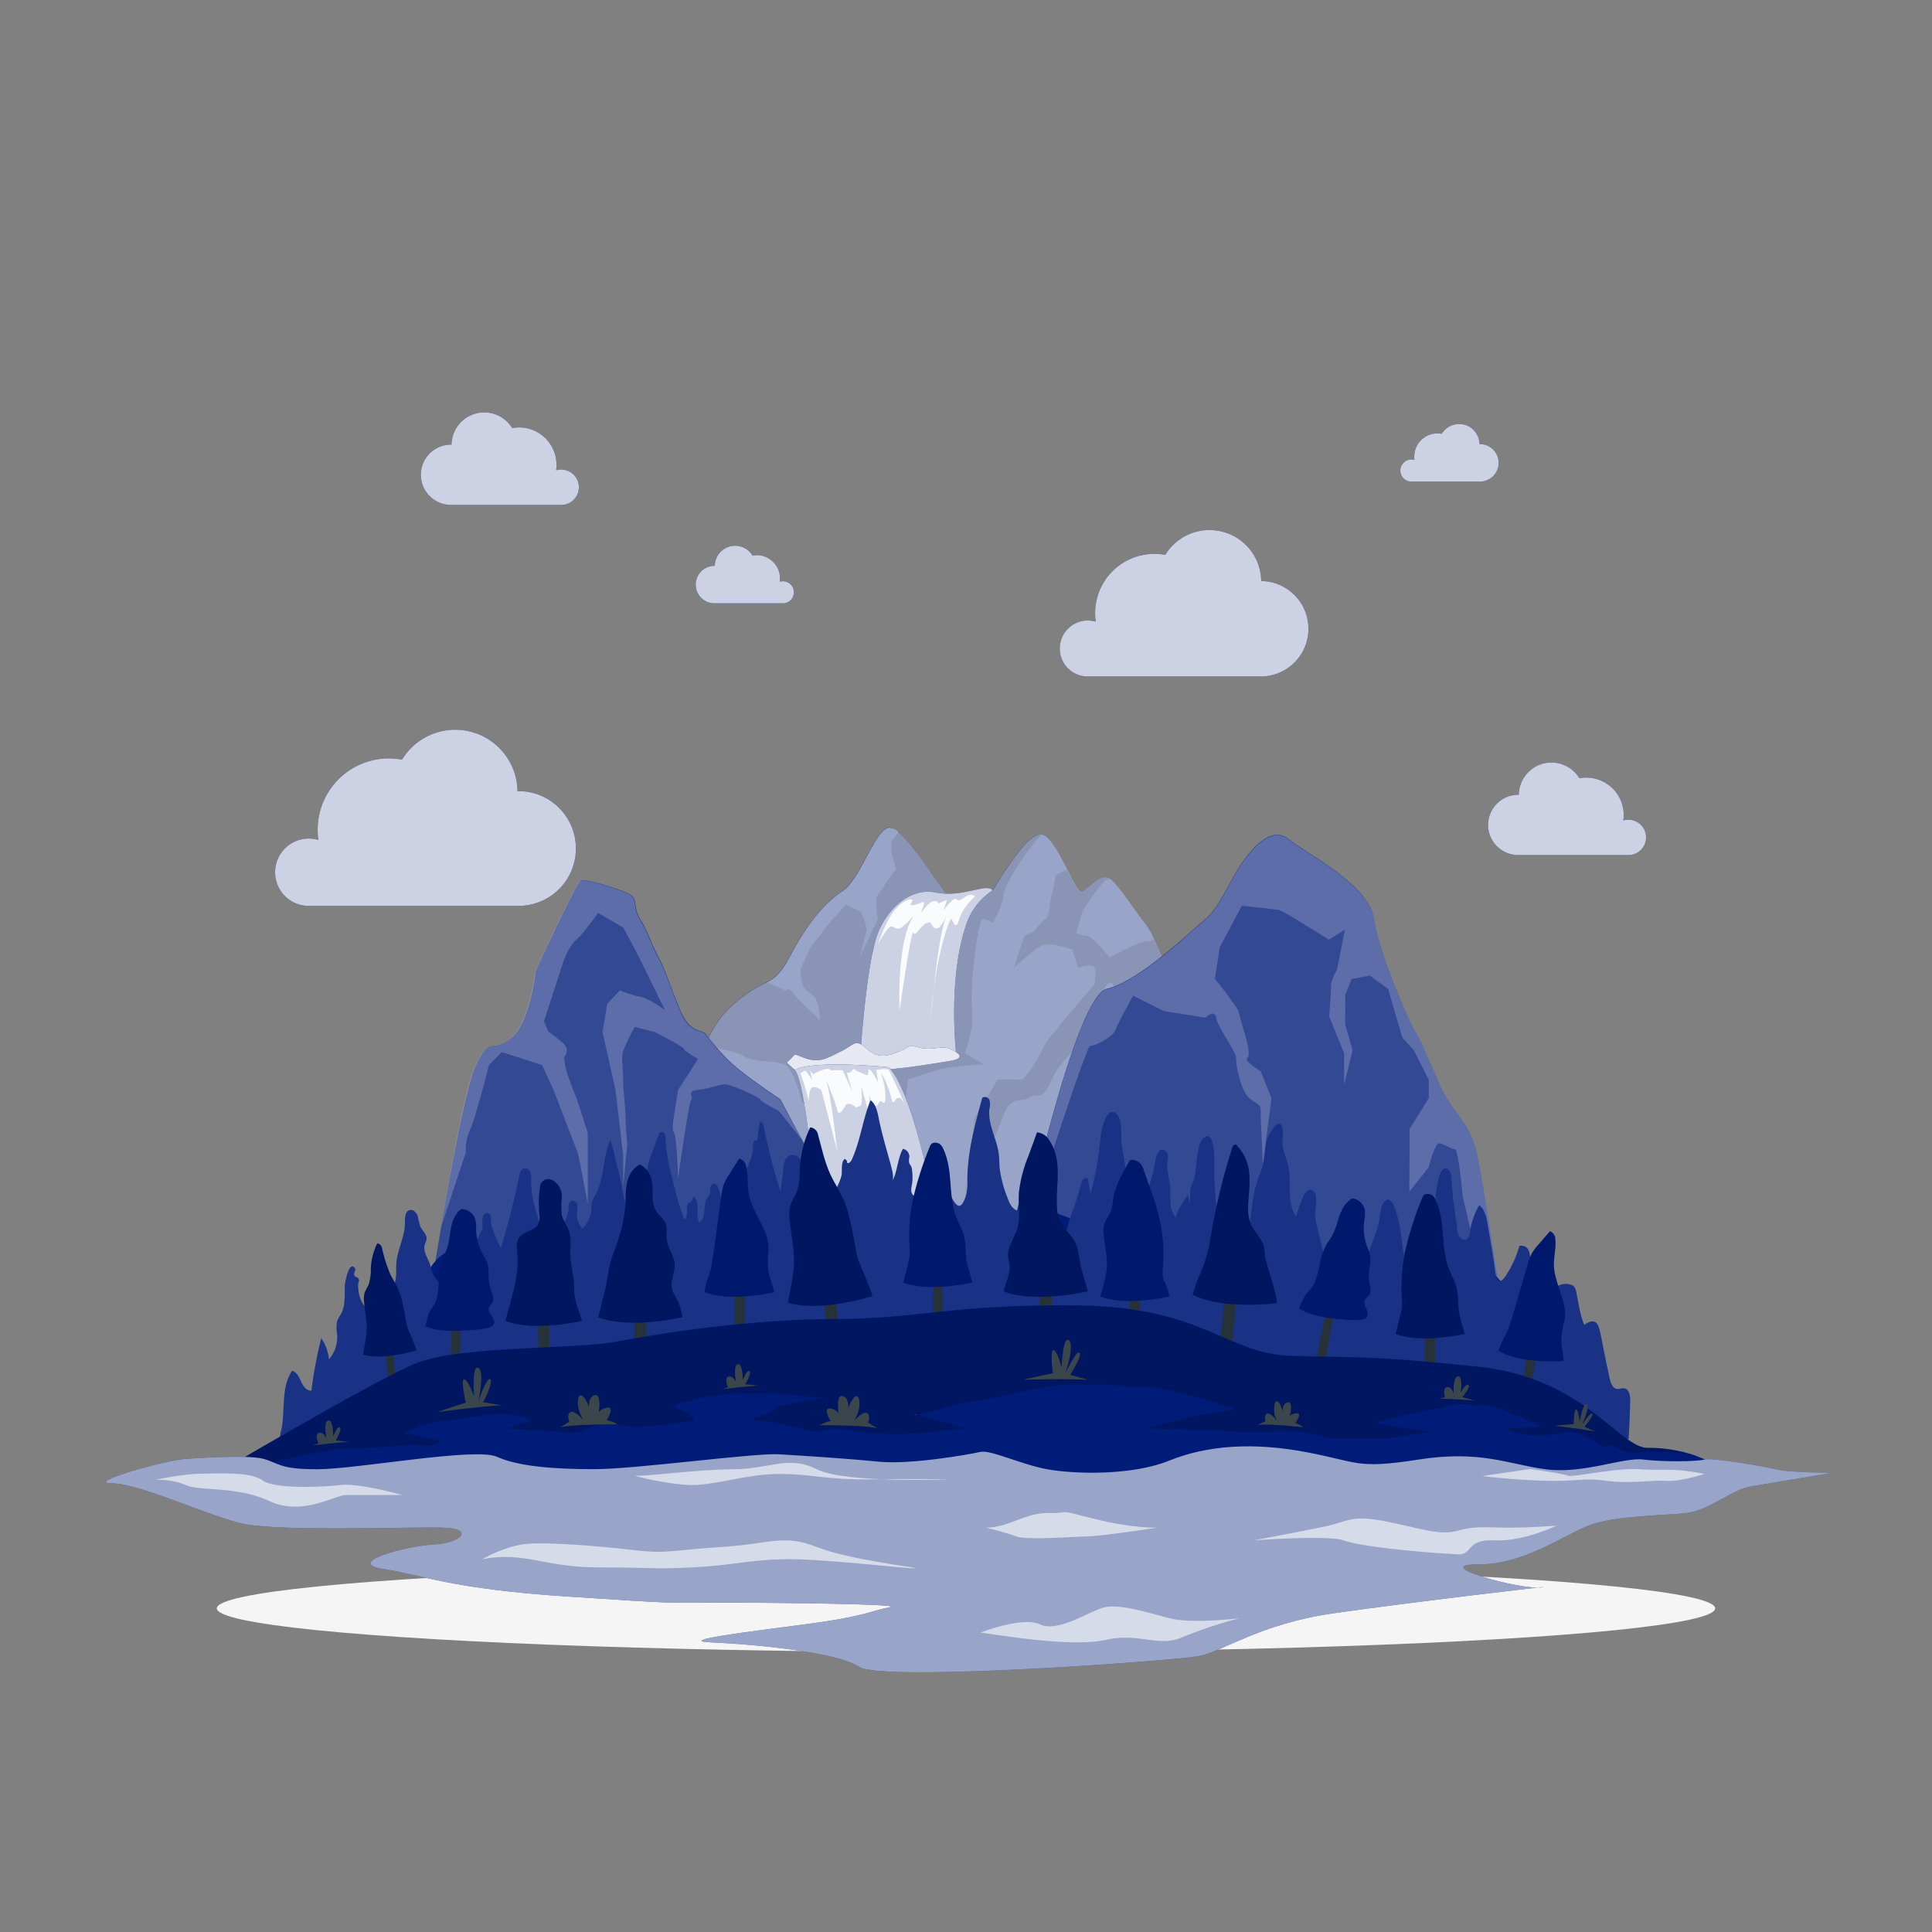 <svg xmlns="http://www.w3.org/2000/svg" viewBox="0 0 500 500"><rect x="0" y="0" width="500" height="500" fill="#808080" stroke="none"/><g id="freepik--Shadow--inject-5"><ellipse id="freepik--path--inject-5" cx="250" cy="416.24" rx="193.89" ry="11.32" style="fill:#f5f5f5"></ellipse></g><g id="freepik--Clouds--inject-5"><path d="M149.81,126.09a4.57,4.57,0,0,0-4.58-4.57,4.42,4.42,0,0,0-1.31.19,9.32,9.32,0,0,0,.1-1.4,9.68,9.68,0,0,0-9.68-9.69,9.43,9.43,0,0,0-1.78.17,8.47,8.47,0,0,0-15.7,4.28h-.14a7.8,7.8,0,1,0,0,15.6h28.64A4.56,4.56,0,0,0,149.81,126.09Z" style="fill:#001C79"></path><path d="M426,216.71a4.58,4.58,0,0,0-4.57-4.57,4.79,4.79,0,0,0-1.32.19,9.13,9.13,0,0,0,.11-1.4,9.68,9.68,0,0,0-9.69-9.68,10.43,10.43,0,0,0-1.78.16,8.46,8.46,0,0,0-15.69,4.28h-.14a7.8,7.8,0,0,0,0,15.6h28.64A4.57,4.57,0,0,0,426,216.71Z" style="fill:#001C79"></path><path d="M274.27,167.82a7.24,7.24,0,0,1,7.24-7.23,7.4,7.4,0,0,1,2.07.3,16.11,16.11,0,0,1-.16-2.22,15.32,15.32,0,0,1,15.32-15.32,15.52,15.52,0,0,1,2.83.26,13.39,13.39,0,0,1,24.83,6.77h.22a12.35,12.35,0,0,1,0,24.69H281.3A7.23,7.23,0,0,1,274.27,167.82Z" style="fill:#001C79"></path><path d="M71.2,225.73a8.7,8.7,0,0,1,11.21-8.34,18.14,18.14,0,0,1-.2-2.67,18.43,18.43,0,0,1,18.44-18.44,18,18,0,0,1,3.39.32,16.12,16.12,0,0,1,29.89,8.14h.26a14.85,14.85,0,1,1,0,29.7H79.66A8.7,8.7,0,0,1,71.2,225.73Z" style="fill:#001C79"></path><path d="M205.45,153.27a2.84,2.84,0,0,0-2.84-2.84,2.81,2.81,0,0,0-.82.12,4.94,4.94,0,0,0,.07-.87,6,6,0,0,0-6-6,6.74,6.74,0,0,0-1.11.1,5.26,5.26,0,0,0-9.76,2.66h-.09a4.85,4.85,0,0,0,0,9.7h17.81A2.84,2.84,0,0,0,205.45,153.27Z" style="fill:#001C79"></path><path d="M362.41,121.76a2.86,2.86,0,0,1,2.85-2.85,2.75,2.75,0,0,1,.81.13,6.4,6.4,0,0,1-.06-.88,6,6,0,0,1,6-6,5.8,5.8,0,0,1,1.11.11,5.26,5.26,0,0,1,9.76,2.66H383a4.85,4.85,0,0,1,0,9.7h-17.8A2.85,2.85,0,0,1,362.41,121.76Z" style="fill:#001C79"></path><g style="opacity:0.8;isolation:isolate"><path d="M149.81,126.09a4.57,4.57,0,0,0-4.58-4.57,4.42,4.42,0,0,0-1.31.19,9.32,9.32,0,0,0,.1-1.4,9.68,9.68,0,0,0-9.68-9.69,9.43,9.43,0,0,0-1.78.17,8.47,8.47,0,0,0-15.7,4.28h-.14a7.8,7.8,0,1,0,0,15.6h28.64A4.56,4.56,0,0,0,149.81,126.09Z" style="fill:#fff"></path><path d="M426,216.71a4.58,4.58,0,0,0-4.57-4.57,4.79,4.79,0,0,0-1.32.19,9.13,9.13,0,0,0,.11-1.4,9.68,9.68,0,0,0-9.69-9.68,10.43,10.43,0,0,0-1.78.16,8.46,8.46,0,0,0-15.69,4.28h-.14a7.8,7.8,0,0,0,0,15.6h28.64A4.57,4.57,0,0,0,426,216.71Z" style="fill:#fff"></path><path d="M274.27,167.82a7.24,7.24,0,0,1,7.24-7.23,7.4,7.4,0,0,1,2.07.3,16.11,16.11,0,0,1-.16-2.22,15.32,15.32,0,0,1,15.32-15.32,15.52,15.52,0,0,1,2.83.26,13.39,13.39,0,0,1,24.83,6.77h.22a12.35,12.35,0,0,1,0,24.69H281.3A7.23,7.23,0,0,1,274.27,167.82Z" style="fill:#fff"></path><path d="M71.2,225.73a8.7,8.7,0,0,1,11.21-8.34,18.14,18.14,0,0,1-.2-2.67,18.43,18.43,0,0,1,18.44-18.44,18,18,0,0,1,3.39.32,16.12,16.12,0,0,1,29.89,8.14h.26a14.85,14.85,0,1,1,0,29.7H79.66A8.7,8.7,0,0,1,71.2,225.73Z" style="fill:#fff"></path><path d="M205.45,153.27a2.84,2.84,0,0,0-2.84-2.84,2.81,2.81,0,0,0-.82.12,4.94,4.94,0,0,0,.07-.87,6,6,0,0,0-6-6,6.74,6.74,0,0,0-1.11.1,5.26,5.26,0,0,0-9.76,2.66h-.09a4.85,4.85,0,0,0,0,9.7h17.81A2.84,2.84,0,0,0,205.45,153.27Z" style="fill:#fff"></path><path d="M362.41,121.76a2.86,2.86,0,0,1,2.85-2.85,2.75,2.75,0,0,1,.81.13,6.4,6.4,0,0,1-.06-.88,6,6,0,0,1,6-6,5.8,5.8,0,0,1,1.11.11,5.26,5.26,0,0,1,9.76,2.66H383a4.85,4.85,0,0,1,0,9.7h-17.8A2.85,2.85,0,0,1,362.41,121.76Z" style="fill:#fff"></path></g></g><g id="freepik--Island--inject-5"><path d="M256.91,230.39c1.19-1.78,9.14-15.73,12.92-14.35s8.31,14.94,9.89,14.74,5.15-5.54,7.92-3,7.46,10,8.9,11.48,10.27,22.55,10.27,22.55,6.54,37.78,11.29,41.93,3.95,21.56,6.33,25.91,8.31,24.53,8.31,24.53H137.31s16.09-42.48,19.32-49,8.51-7.21,13.48-13.41,4.78-7.73,9.33-15.57,4.55-11.79,12.06-17.73,8.51-2.77,13.06-11.27,8.74-13.45,13.45-16.62,8.35-15.82,12-16.42,13.53,16.22,15.11,17.21S256.91,230.39,256.91,230.39Z" style="fill:#001C79"></path><path d="M332.74,354.21H137.31s16.09-42.48,19.32-49c1.94-3.93,4.61-5.74,7.51-7.89a30.76,30.76,0,0,0,6-5.52c.39-.48.74-.93,1.07-1.36a40.5,40.5,0,0,0,4.15-6.54c1-2,2.09-4.19,4.11-7.67.95-1.64,1.71-3.11,2.37-4.46,2.51-5.12,3.75-8.57,9.69-13.27a33.82,33.82,0,0,1,6.79-4.21c2.2-1.13,3.64-2.15,6.27-7.06,4.55-8.51,8.74-13.45,13.45-16.62s8.35-15.82,12-16.42a3.64,3.64,0,0,1,2.52,1.2c4.44,3.8,11.3,15.2,12.59,16,1.58,1,11.8-1,11.8-1,1.19-1.78,9.14-15.73,12.92-14.35,2.09.77,4.4,5.23,6.31,9,1.57,3.11,2.87,5.79,3.58,5.7,1.51-.19,4.79-5,7.49-3.3a2.6,2.6,0,0,1,.43.33c2.77,2.57,7.46,10,8.9,11.48a24.18,24.18,0,0,1,2.06,3.84c3.07,6.49,8.21,18.71,8.21,18.71s6.54,37.78,11.29,41.93,3.95,21.56,6.33,25.91S332.74,354.21,332.74,354.21Z" style="fill:#fff;opacity:0.6;isolation:isolate"></path><path d="M269.83,216c-1.23,0-9.94,12.47-10.1,15.52s-2.82,7.26-2.82,7.26a10.49,10.49,0,0,0-2.41-1c-1.26-.32-2.57,12-2.84,15.19a74.86,74.86,0,0,0,0,10.87c.26,1.57-1.89,8.71-1.89,8.71l4.73,2.89s-9.35.58-12,1.48-7.45,2.4-7.45,2.4l-.62,4.81-26.83,1.33s-2.07-9-4.57-10-8.36-.62-10.31-2-7.05-2.08-7.05-2.08l-3.27,2.08s-.23-.67-.56-1.72c2.51-5.12,3.75-8.57,9.69-13.27a33.82,33.82,0,0,1,6.79-4.21c2.9,1.11,5.32,2.23,5.32,2.23s-.37-1.84,2.08,1.06,5.62,5.3,6.15,6.34.26-4.23-1.06-5.81-2.72-1.59-3.21-3.7a16.07,16.07,0,0,1-.44-3.61l2.6-5.62s2.37-2.9,3.69-4.74,5.54-6.33,5.54-6.33,2.71,1.32,3.59,1.84,1.75,4.75,1.75,4.75l-1.83,7.06,4.7-9.9s-1-4.84,0-6.27,4.71-6.71,4.71-6.71-2.2-5.81-.79-7.65l1.43-1.84c4.44,3.8,11.3,15.2,12.59,16,1.58,1,11.8-1,11.8-1C258.1,228.61,266.05,214.66,269.83,216Z" style="opacity:0.1;isolation:isolate"></path><path d="M171.18,290.41a40.5,40.5,0,0,0,4.15-6.54c.94,2.58,3,4.8,3.8,7.9s.53,9.58.53,9.58l-3-5.15a9.39,9.39,0,0,0-3.83-4.43A4.39,4.39,0,0,1,171.18,290.41Z" style="opacity:0.1;isolation:isolate"></path><path d="M332.74,354.21H137.31s16.09-42.48,19.32-49c1.94-3.93,4.61-5.74,7.51-7.89,0,1.42,0,3.4,0,4.06.06,1.07-.59,2.35,0,3.83s1.57,18.31,1.57,18.31l5.26-8.62s3.92-1.41,5.17-1.95,3,3.71,4.55,5.77,2.11,6.38,2.91,10.86,3.69,5.54,4.22,8.12,7.91,6.38,9.49,6.78,5.8-.66,8.36-.8.87-4.34,1.88-7,3-31.51,3-31.51h29.16S244,323,244.09,323.49,252.36,338,252.36,338l4.55,2.33s18.22-7.33,18.75-8.13,6.33-8.43,6.6-10.35,6.85-13.38,7.64-12.81,5-2.94,11.08-6.84,6.06-4.28,6.33-4.41.79-16.22,1.31-17-4.21-9.76-6-11.87-5.32-9.76-7.65-12.66-2.95,0-5.06.53-1.32-4.22-3.43-1.85-4.74,10.82-4.94,12.62-6.66,5.84-9.33,11.84-3.4,3.23-5.54,4.49-3.4.33-5,1.65-1.84,3.16-4.22,8.7a39.16,39.16,0,0,0-3,15.76,30.73,30.73,0,0,1-2.14,10.18l-2.59-9.87.88-8.93,1.71-12.15,5.89-9.82a54.8,54.8,0,0,1,5.8,0c1.85.2,6.07-8.37,6.58-9.41s12.68-15.31,12.68-15.31.53-2.9,0-4.22-4.22,0-4.22,0l-1.58-4.75s-4.75-1.58-6.88-1.32-8.16,6.07-8.16,6.07l2.64-8.18,2.64-1.32s1.84-2.63,2.88-3.1,1.07-4.54,1.57-6.27.82-4.08,1.09-4.87c.16-.48,1.68-1.15,2.85-1.61,1.57,3.11,2.87,5.79,3.58,5.7,1.51-.19,4.79-5,7.49-3.3l-1.26.33L283,231.56l-2.9,4.36-1.58,5.54a10.23,10.23,0,0,0,3,.79c1.12,0,5.73,5.67,5.73,5.67v-.19c0,.19,7.12-4.16,9.76-4.16a3.37,3.37,0,0,0,1.58-.44c3.07,6.49,8.21,18.71,8.21,18.71s6.54,37.78,11.29,41.93,3.95,21.56,6.33,25.91S332.74,354.21,332.74,354.21Z" style="opacity:0.1;isolation:isolate"></path><path d="M256.91,230.39c-1.77-1.94-7.65,2-14.77.59s-12.83,5-15,10.68c-3.16,8.34-4.7,34.54-4.7,34.54l25-3.6s-2.37-20.65,3.15-34.77A17.66,17.66,0,0,1,256.91,230.39Z" style="fill:#001C79"></path><path d="M256.91,230.39c-1.77-1.94-7.65,2-14.77.59s-12.83,5-15,10.68c-3.16,8.34-4.7,34.54-4.7,34.54l25-3.6s-2.37-20.65,3.15-34.77A17.66,17.66,0,0,1,256.91,230.39Z" style="fill:#fff;opacity:0.8;isolation:isolate"></path><path d="M252.36,232s-3.16,2.62-4.09,5.86-1.58.59-2,0-3.56,8-4.88,20.38,0,.66,0,.66,1.37-16.88,3.69-22.29c0,0-1.72,4.49-3.17,3.56s-.55-2-2.25-1.18-2.76,3.69-3.28,2.37-3.57,20.18-3.57,20.18-.92-18.2,3.83-24.8a16.84,16.84,0,0,1-3.17,3.17c-1.31.79-1.58.26-2.63-.13s-3.7,4.74-3.7,4.74,2.24-6.54,4.49-9.09,4.22-3,4.48-2.51-1.19,1.32,0,1.32,2.38-.79,2.9-.79-.79,3-.79,3,1.85-2.77,3.17-3.16,1.45.52,1.45.52l2.24-.92-.92,2.77s2.11-2.9,2.9-3,.52.66,1.45.26S251,230.79,252.36,232Z" style="fill:#fff;opacity:0.9;isolation:isolate"></path><path d="M203.61,275c3-2.56,1-2.46,4.87-1.11s5.87-.23,9.26-1.84,3.52-3.45,6.59-.63,5.89,1.71,8.61.62,1.51-1.78,5.06-.92,5.6-.67,7.83.33,4.46,2.46-.23,3.16-17.56,3.14-22,1.83-17.13,1-17.88.43S203.61,275,203.61,275Z" style="fill:#001C79"></path><path d="M203.61,275c3-2.56,1-2.46,4.87-1.11s5.87-.23,9.26-1.84,3.52-3.45,6.59-.63,5.89,1.71,8.61.62,1.51-1.78,5.06-.92,5.6-.67,7.83.33,4.46,2.46-.23,3.16-17.56,3.14-22,1.83-17.13,1-17.88.43S203.61,275,203.61,275Z" style="fill:#fff;opacity:0.9;isolation:isolate"></path><path d="M230,276.2s-19.05-2-24.31.67c4.21,4.75,8.09,67.58,8.09,67.58h33.7S239.42,285.82,230,276.2Z" style="fill:#001C79"></path><path d="M230,276.2s-19.05-2-24.31.67c4.21,4.75,8.09,67.58,8.09,67.58h33.7S239.42,285.82,230,276.2Z" style="fill:#fff;opacity:0.8;isolation:isolate"></path><path d="M207.13,277.73a59.75,59.75,0,0,1,2,6.45c.39,2.12,0-2,.92-2.63s2.51.53,2.51.53l4.09,15.69s-1.4-13.32-2.85-18.4c0,0,2.45,6,2.85,7.85s1.45.13,2.11-1.06,2.75.14,2.69.53-.06-.26,1-.39.39-5.28.39-5.28a125.17,125.17,0,0,1,3.77,16s-.56-6.89-1.79-13.72c0,0,1.07,2.77,1.79,2.9s.85-1.58,1.51-1.18,0,.39.66.39.52-4.22-.79-7.64c0,0,1.71,2.11,2.9,7.25,0,0,.27.66.79-.27a1.15,1.15,0,0,1,1.45-.53l.92,1.33s-3.42-7.72-4-8.54-3.61.11-3.41-.16.58,3.29.58,3.29-1.31-2.77-2.11-3.3.13,1.85-1.05,1.32L221.43,277s-.45-.77-.85,0-1.45.62-1.45.62l1.45,4.88-2.5-5.5a22.53,22.53,0,0,0-2.77,0c-.66.1-.29-.54-1.53-.35a13.57,13.57,0,0,0-3.35,1.37l-.79-1,.52,2.4-1.71-2.4Z" style="fill:#fff;opacity:0.9;isolation:isolate"></path><path d="M130.8,354.21s8.24-10.42,14.84-11.47,9.38,3.11,15.24,2.74,7.44,1.08,12.71-3.34,11.34-3.48,14.51-.91,1.58,5.72,9.23,3.22,7.91-5.24,12.4-4.14,5.8,4.14,8.7,4.14,3.15-2.11,6.72-2.31,4.88-1.94,7,.18,6.66-.49,7.55-1.09,6.69,1,8.67,1.91,3.72-1.59,6.14-1,7.18,1.38,9.55,2.31,3.43,2.76,11.87,0,15.3-4.6,20.31-1.31,2.37,5.29,10,3.24,8.14-5.51,13.17-2.73,3.45,7.66,9.78,5.62,13.49,2.17,14.79,4.94,5,4,6.83,6.42a10.19,10.19,0,0,1,2.11,4H118.05s3.84-5.57,6.74-6.35S130.8,354.21,130.8,354.21Z" style="fill:#fff"></path><path d="M222.55,322.9l-20.61-38.41s-9.44-6.29-13-9.7a58.88,58.88,0,0,1-6.33-7.21c-1-1.22-4-.12-6.47-5.89s-3.73-10.22-5.75-14-2.48-6.1-4.75-9.89.12-5.26-3.7-6.86-10.52-3.45-11.6-3.11-11.73,23.44-11.73,23.44-1.39,13.64-6.53,17.56-5.16-1-9,7S112,330.93,112,330.93l86.63-2Z" style="fill:#001C79"></path><path d="M222.55,322.89l-23.89,6-86.61,2s.85-5.73,2.13-13.54c2.4-14.57,6.27-36.36,8.81-41.55,3.89-8,3.91-3.09,9-7s6.54-17.55,6.54-17.55,10.65-23.1,11.73-23.44,7.79,1.5,11.61,3.11,1.42,3.08,3.69,6.86,2.73,6.12,4.75,9.89,3.32,8.21,5.75,14,5.43,4.67,6.47,5.89a59.14,59.14,0,0,0,6.34,7.21c3.59,3.41,13,9.7,13,9.7L207.57,295Z" style="fill:#fff;opacity:0.2;isolation:isolate"></path><path d="M207.57,295l-6.08-7.57s-4.51-2.21-4.63-2.81-7.7-4-9.21-4-3.71,1.08-7,1.43-1,1.82-1.73,2.57-3.43,20.33-3.43,20.33-.36-11.08-1.07-11.87,0-4.08,0-4.19,1.07-6.84,1.07-6.84l5.16-8s-3.62-2.05-3.65-2.59-7.56-4.37-7.56-4.37l-5.16-1.31a50.91,50.91,0,0,0-3,6.22c-.61,1.88.11,5.94,0,7.52s.59,6.8.61,9.94a61.41,61.41,0,0,0,.46,6.51l-1.07,11.22v-8.22l-2-16.9-3.35-15,1.22-7.25,3.27-3.52a27.63,27.63,0,0,0,5.31,1.68c2.1.33,6.09,3.26,6.35,3.44-.21-.44-5.69-11.64-6.35-13s-4.43-8.38-4.43-8.38l-6.52-3.78s-3.8,5.41-5.69,7-3.32,5.67-3.32,5.67l-5,15.41,1.16,2.66a40.22,40.22,0,0,1,4.05,3.23,2.29,2.29,0,0,1,0,3.3l.24,2c.24,2,2.61,7.74,3.08,9s2.82,8.73,2.82,8.73v18.38s-2.34-12.73-2.66-13.47S143.23,282,143.23,282l-2.94-6.39-10.41-3.33-3.32,3.33s-3.55,14-4.92,16.77a12.56,12.56,0,0,0-1.09,5.91l-6.37,19.16c2.4-14.57,6.27-36.36,8.81-41.55,3.89-8,3.91-3.09,9-7s6.54-17.55,6.54-17.55,10.65-23.1,11.73-23.44,7.79,1.5,11.61,3.11,1.42,3.08,3.69,6.86,2.73,6.12,4.75,9.89,3.32,8.21,5.75,14,5.43,4.67,6.47,5.89a59.14,59.14,0,0,0,6.34,7.21c3.59,3.41,13,9.7,13,9.7Z" style="fill:#fff;opacity:0.2;isolation:isolate"></path><path d="M265.11,318s13.11-60.32,21.38-62.12,22.34-15.52,25.45-18,5.57-8.25,8.48-13,8.43-11.52,13.13-7.68,20.84,11.71,22.08,20.73S365,265,365.89,266.3s2.57,4.75,6.3,13.56,8.08,9.94,10,18.73,6.29,37.76,6.29,37.76h-40.7Z" style="fill:#001C79"></path><path d="M388.52,336.36h-40.7l-82.08-18.19-.63-.13s13.11-60.32,21.38-62.12,22.34-15.51,25.45-18,5.57-8.25,8.48-13,8.43-11.52,13.12-7.68,20.84,11.71,22.08,20.72S365,265,365.89,266.29s2.57,4.76,6.3,13.58,8.08,9.93,10,18.73S388.52,336.36,388.52,336.36Z" style="fill:#fff;opacity:0.2;isolation:isolate"></path><path d="M388.52,336.36h-2.46L382.73,326,381,320.12l-2.5-10.73s-1-12-2-12-2.79-1.38-4-1.5-2.77,6.22-2.77,6.22l-5,6.31.09-16.28,4.94-7.91v-4.78l-3.84-7.63-3-3.29-3.67-12.6-4.72-3.44-4.76.87s-1.56,4-1.66,4.25c.1-.25,0,7.45,0,7.45l1.94,6.76-2.19,8.91v-8.17L344,263.09s.51-7,.51-8.28,1.55-4,1.55-4l2-10.22-4.14,2.6s-11.49-7.28-12.73-7.61-9.8-1.17-9.8-1.17l-5.73,10.73-1.24,8.23,2.73,3.4,3.26,4.56,1,3.74s2.65,7.91,1.46,8.67,3.41,3.52,3.41,3.52l2.78,7-2.23,17s-.59-11.34-.55-13.45-.66-1.84-2.89-3.54-3.67-9.1-3.5-10.5-4.83-8-5.14-10.39-2.8,0-2.8,0l-10.72-1.71-8-4s-3.91,7.08-4.58,8.91-5.54,4.29-6.49,4.05-13.4,38.42-16.38,47.61l-.63-.13s13.11-60.32,21.38-62.12,22.34-15.51,25.45-18,5.57-8.25,8.48-13,8.43-11.52,13.12-7.68,20.84,11.71,22.08,20.72S365,265,365.89,266.29s2.57,4.76,6.3,13.58,8.08,9.93,10,18.73S388.52,336.36,388.52,336.36Z" style="fill:#fff;opacity:0.2;isolation:isolate"></path><path d="M107.72,336.43s3.32-12.81,10.33-12.94,17.65-.8,19.26-1.66,8.56-1.13,10.42-.6-2.29,3.74,7.1,2.93a71.83,71.83,0,0,0,21.8-5.47,12.18,12.18,0,0,1,10.94.5c3.17,1.79,8.84,3.09,11.15,2s15.73-3.54,18.92-2.54,1.33,3.19,9.53,4.8,11.22,2.13,16.92,0,6.52-3.2,12.82-4.3,6.56-6.3,12.92-5.81,7.15,3.8,11.7.95,1.45-3.87,3.2-4.15,6.84-6.8,10.23-3.93,10.09,13.28,13.66,15.58,15.42,7.44,18.2,5.87,7.13-4,11.08-1.79-5,4.94,9.39,2.77S362.43,325.5,366,326s1.35.88,5.42,2.67,6.86,3.66,9.61,2.14,3.83-3.22,6.66,0,6.46,7,8.56,10.83S405,356.58,405,356.58l1.18,4.81H97.37s1.44-11.59,4.09-15.91S107.72,336.43,107.72,336.43Z" style="fill:#001C79"></path><path d="M410,342.88l0,0c3.49-2.41,3.84.5,4.45,3.48q1,5.18,2.12,10.34c.24,1.2.77,2.66,2,2.78.59.05,1.18-.27,1.77-.18,1.27.18,1.58,1.86,1.55,3.14q-.1,5-.42,10c0,.22-6.09-.46-6.88-.31a19.58,19.58,0,0,1-8.37-.47c-14.71-3.39-29.93-3.58-45-3.76-75.87-.91-151.94-1.81-227.38,6.21-11,1.16-21.88,2.52-32.85,3.4-2.81.23-5.86.45-8.57-.47-2.39-.81-5.35-4-8-2.29-.36.22-.65.53-1,.75a4.83,4.83,0,0,1-1.44.5,13.7,13.7,0,0,1-5.68.47c-1.87-.38-3.68-1.8-3.87-3.71a8.61,8.61,0,0,1,.37-2.65c1.11-5.13-.17-11,2.79-15.32,1.23.29,1.83,1.64,2.34,2.79s1.42,2.43,2.67,2.32a109.4,109.4,0,0,1,2.54-13.56,11.4,11.4,0,0,1,2,5.47,8.93,8.93,0,0,0,2.12-6.49,8.82,8.82,0,0,1,0-3.47,11.8,11.8,0,0,1,1-1.81c1.25-2.28.86-4.94,1-7.42,0-.59.59-3.71,1.44-4.62.36-.39.77-.39,1.22.33.25.4-.52,1.13-.22,1.78.22.47,1.07.42,1.19,1.07a1.7,1.7,0,0,1-.13.76,4.16,4.16,0,0,0,0,1.79,7.93,7.93,0,0,0,1.29,3.89,5.62,5.62,0,0,1,.56.75,6.9,6.9,0,0,1,.3.75c1.78,4.57,6.2,2.55,6.44-1.61a18.15,18.15,0,0,1,.08-3.69c.17-.6.49-1.15.7-1.74.6-1.65.32-3.47.46-5.22.27-3.54,2.22-6.82,2.2-10.37,0-1.3,0-3.07,1.31-3.33.91-.18,1.7.69,2,1.56a26.21,26.21,0,0,0,.66,2.68c.52,1.14,1.77,2.06,1.63,3.31a8.75,8.75,0,0,1-.47,1.39c-.62,2.07,1.32,4,1.6,6.16a8.43,8.43,0,0,0,2.5,4.05c2.46,2.38,2.24-.5,2.62-2.63.44-2.45,2.52-4.56,2.26-7a1.35,1.35,0,0,1,.07-.87c.64-1,3.4,5.83,3.94,6.05a8.5,8.5,0,0,0,.11-3,11.36,11.36,0,0,1,1.31-5.8,4.89,4.89,0,0,0,.5-1.09,5.31,5.31,0,0,0,0-1.78,2.61,2.61,0,0,1,.36-1.72,1.08,1.08,0,0,1,1.56-.23c.42.44.22,1.14.28,1.74.22,2.31,1.68,5,2.56,7.1q2.84-9.22,4.76-18.68c.18-.88.53-1.94,1.41-2.07a1.54,1.54,0,0,1,1.54,1.14,5.46,5.46,0,0,1,.13,2.06,28.06,28.06,0,0,0,1.37,8.24l3.33,12.31a2.42,2.42,0,0,0,2-2,22.6,22.6,0,0,0,.26-3c.36-3,2.62-5.48,2.77-8.47,0-.66,0-1.46.6-1.78s1.47.29,1.63,1a7.56,7.56,0,0,1-.12,2.22,5.6,5.6,0,0,0,1.49,3.94A8.05,8.05,0,0,0,153,313.5a14.86,14.86,0,0,1,.26-2.59,8.81,8.81,0,0,1,.9-1.82c2.34-4.25,1.83-9.54,3.74-14a23,23,0,0,1,1.09,3.52c.32,1.84.87,3.66,1.3,5.48.85,3.55,1.3,7.75,2.76,11.06,2.84-1.47,4-7.63,4.32-10.53a29.65,29.65,0,0,1,.34-3.13,17.92,17.92,0,0,1,.8-2.55l2-5.39a1.35,1.35,0,0,1,.17-.34c.32-.4,1-.22,1.3.2a2.65,2.65,0,0,1,.29,1.48A45.94,45.94,0,0,0,174,305.08a84.48,84.48,0,0,0,3.09,10.51c.77-.46.72-1.56.68-2.46s.27-2.05,1.15-2.11a12.41,12.41,0,0,0,.61-1.46c1.74,2.11.54,4.53,1.36,6.77,2.09-1.1.94-4.37,2.07-6.14a5.75,5.75,0,0,0,.77-1.21c.21-.63-.11-2.14.64-2.5,1.21-.58,1.67,1.2,1.86,2a10.65,10.65,0,0,0,3.26,5.45c1.66-.91,1.69-3.21,2-5.07.26-1.43.84-2.78,1.17-4.2.5-2.12,1.44-3.89,2-5.93.27-1,.08-2,.32-3a.82.82,0,0,1,.45-.62c.15-.05.32,0,.46-.1a.58.58,0,0,0,.2-.46,23.17,23.17,0,0,1,.66-4.27,1.59,1.59,0,0,1,.94,1.42A142.72,142.72,0,0,0,202,308.38l.81-6.49a4.62,4.62,0,0,1,.47-1.8,2.18,2.18,0,0,1,3.46-.5c1,1.22.82,3.47,1,4.93.35,2.39,1.21,3.16,2.44,5.08a10.07,10.07,0,0,1,.72,2.51,4,4,0,0,0,3.29,2.72,1,1,0,0,0,.52,0,.92.92,0,0,0,.41-.44c.51-1,.24-2.23.3-3.36.13-2.32,1.7-4.3,2.3-6.55.39-1.42-.23-3.51.87-4.54a.94.94,0,0,1,.63,1c.49.28,1-.33,1.24-.84,2.23-4.95,2.84-10.45,4.81-15.32,1.62.9,2,4.07,2.35,5.66.59,2.66,1.26,5.13,2,7.75l.39,1.4c.32,1.11.63,2.22.87,3.34a6.37,6.37,0,0,1,.18,2.53c1.23-2.5,1.3-5.92,2.63-8.15a2.11,2.11,0,0,1,1.65,2.12,4.17,4.17,0,0,0-.06,1.53,6.32,6.32,0,0,0,.47.79,3.32,3.32,0,0,1,.3,1.24,13.34,13.34,0,0,1,0,3.34c-.16,1-.49,2.13.18,2.86.2.21.46.36.65.57a3,3,0,0,1,.52,1.35,10.85,10.85,0,0,0,1.88,4.08l2.79-7.49a2.85,2.85,0,0,1,1-1.57c2.35-1.31,4.38,11.18,6.93,3.3a13.19,13.19,0,0,0,.36-4.07c0-7.17,1.92-14.17,3.8-21.08.39-.7,1.57-.37,1.9.36a4.49,4.49,0,0,1,0,2.36c-.46,3.95,1.9,7.66,2.41,11.6.16,1.3.13,2.61.26,3.9a31.48,31.48,0,0,0,2,7.47c.48,1.34,1.13,2.85,2.48,3.29l2.25-9.4c.1-.43,3.43,2.78,3.57,3,1.7,3,.34,6.77,2.65,9.13,1.86,1.9,1,5.47,2.92,7.28a4.12,4.12,0,0,0,1-2.69c.69-4.7,2.93-9,4.05-13.65.21-.85.72-2.56,1.81-1.9.2.13.51,3.28.8,3.83a83.66,83.66,0,0,0,2.52-14.26c.17-1.39,1.25-8.31,4-6.5,1.69,1.12,1.32,5.68,1.45,7.39.2,2.75,1,5.21,1.1,8a39.22,39.22,0,0,0,1.24,7.81,19.86,19.86,0,0,0,2.07,6,2.38,2.38,0,0,0,1.41-1.69,9.58,9.58,0,0,0,.17-2.28,18.81,18.81,0,0,1,.63-4.71c.58-2.22,1.57-4.35,1.84-6.64.14-1.16.93-6.3,3.25-3.8.72.77.07,2.63.1,3.55.08,2.07.78,4.06.84,6.14,0,1.29-.07,2.57.07,3.85a5.58,5.58,0,0,0,1.5,3.45c-.6-.61,2.38-5.28,2.92-5.82a7.38,7.38,0,0,1,.47,2.21c.32-1.42,0-3,.36-4.35a13.55,13.55,0,0,1,.61-1.48,11.84,11.84,0,0,0,.59-2.65c.32-2.16.32-6.86,2-8.44,3.17-3,2.89,6.43,2.87,8.06A70.27,70.27,0,0,0,318.1,326c.22.67.65,1.47,1.36,1.4.48,0,.81-.49,1.06-.9,3.68-6.24,2.64-14.16,4.92-21,.49-1.47,1.13-2.89,1.49-4.4.45-1.86.47-3.8.85-5.68s3.72-7.51,4.2-2.68c.09.91-.09,1.82-.09,2.73,0,2.2,1.07,4.23,1.53,6.38.94,4.36-.54,9.41,2,13a51.59,51.59,0,0,1,1.91-5.26c.66-1.55,2-2.5,3-.71.67,1.22,0,4.23,0,5.6A16.74,16.74,0,0,0,341,318q1.5,6.24,3,12.47c.8.17,1.16-1,1.23-1.77a13.54,13.54,0,0,1,3-7.38c1-1.17,4.15,8,6.3,2,.45-1.26.91-2.53,1.37-3.8a21.34,21.34,0,0,0,1-3.31c.3-1.63.24-3.4,1.1-4.81,2.29-3.8,4,4.75,4.32,6.24.35,2,1.4,16.71,5.06,12.28,1-1.27.86-3.44,1.16-5,.53-2.68.52-5.64,1.37-8.24.35-1.06.89-2,1.19-3.11a19.71,19.71,0,0,0,.47-3.91,27.94,27.94,0,0,1,1-5.44c.23-.83.71-1.81,1.57-1.81,1.05,0,1.41,1.38,1.48,2.43a105.44,105.44,0,0,0,1.29,11.49c.19,1.11.05,3,.89,3.86,1.39,1.43,2.38.38,2.61-1.28a18.78,18.78,0,0,1,2.43-7c1.47,1.18,1.87,3.21,2.17,5.08.62,3.81,1.37,7.63,1.86,11.46.31,2.49.94,4.39,2.68,1.94a27.84,27.84,0,0,0,3.66-7.92,2,2,0,0,1,2.34,1,5.7,5.7,0,0,1,.43,2.75c0,2.82-.05,5.63-.08,8.44,0,1.56.3,3.57,1.83,3.89a2.71,2.71,0,0,0,2.68-1.62,30,30,0,0,1,1.48-3,4.22,4.22,0,0,1,4.62-1.45,2,2,0,0,1,.87.52,2.77,2.77,0,0,1,.5,1.15C408.49,337,408.9,340.31,410,342.88Z" style="fill:#001C79"></path><path d="M410,342.88l0,0c3.49-2.41,3.84.5,4.45,3.48q1,5.18,2.12,10.34c.24,1.2.77,2.66,2,2.78.59.05,1.18-.27,1.77-.18,1.27.18,1.58,1.86,1.55,3.14q-.1,5-.42,10c0,.22-6.09-.46-6.88-.31a19.58,19.58,0,0,1-8.37-.47c-14.71-3.39-29.93-3.58-45-3.76-75.87-.91-151.94-1.81-227.38,6.21-11,1.16-21.88,2.52-32.85,3.4-2.81.23-5.86.45-8.57-.47-2.39-.81-5.35-4-8-2.29-.36.22-.65.53-1,.75a4.83,4.83,0,0,1-1.44.5,13.7,13.7,0,0,1-5.68.47c-1.87-.38-3.68-1.8-3.87-3.71a8.61,8.61,0,0,1,.37-2.65c1.11-5.13-.17-11,2.79-15.32,1.23.29,1.83,1.64,2.34,2.79s1.42,2.43,2.67,2.32a109.4,109.4,0,0,1,2.54-13.56,11.4,11.4,0,0,1,2,5.47,8.93,8.93,0,0,0,2.12-6.49,8.82,8.82,0,0,1,0-3.47,11.8,11.8,0,0,1,1-1.81c1.25-2.28.86-4.94,1-7.42,0-.59.59-3.71,1.44-4.62.36-.39.77-.39,1.22.33.25.4-.52,1.13-.22,1.78.22.47,1.07.42,1.19,1.07a1.7,1.7,0,0,1-.13.76,4.16,4.16,0,0,0,0,1.79,7.93,7.93,0,0,0,1.29,3.89,5.62,5.62,0,0,1,.56.75,6.9,6.9,0,0,1,.3.75c1.78,4.57,6.2,2.55,6.44-1.61a18.15,18.15,0,0,1,.08-3.69c.17-.6.49-1.15.7-1.74.6-1.65.32-3.47.46-5.22.27-3.54,2.22-6.82,2.2-10.37,0-1.3,0-3.07,1.31-3.33.91-.18,1.7.69,2,1.56a26.21,26.21,0,0,0,.66,2.68c.52,1.14,1.77,2.06,1.63,3.31a8.75,8.75,0,0,1-.47,1.39c-.62,2.07,1.32,4,1.6,6.16a8.43,8.43,0,0,0,2.5,4.05c2.46,2.38,2.24-.5,2.62-2.63.44-2.45,2.52-4.56,2.26-7a1.35,1.35,0,0,1,.07-.87c.64-1,3.4,5.83,3.94,6.05a8.5,8.5,0,0,0,.11-3,11.36,11.36,0,0,1,1.31-5.8,4.89,4.89,0,0,0,.5-1.09,5.31,5.31,0,0,0,0-1.78,2.61,2.61,0,0,1,.36-1.72,1.08,1.08,0,0,1,1.56-.23c.42.44.22,1.14.28,1.74.22,2.31,1.68,5,2.56,7.1q2.84-9.22,4.76-18.68c.18-.88.53-1.94,1.41-2.07a1.54,1.54,0,0,1,1.54,1.14,5.46,5.46,0,0,1,.13,2.06,28.06,28.06,0,0,0,1.37,8.24l3.33,12.31a2.42,2.42,0,0,0,2-2,22.6,22.6,0,0,0,.26-3c.36-3,2.62-5.48,2.77-8.47,0-.66,0-1.46.6-1.78s1.47.29,1.63,1a7.56,7.56,0,0,1-.12,2.22,5.6,5.6,0,0,0,1.49,3.94A8.05,8.05,0,0,0,153,313.5a14.86,14.86,0,0,1,.26-2.59,8.81,8.81,0,0,1,.9-1.82c2.34-4.25,1.83-9.54,3.74-14a23,23,0,0,1,1.09,3.52c.32,1.84.87,3.66,1.3,5.48.85,3.55,1.3,7.75,2.76,11.06,2.84-1.47,4-7.63,4.32-10.53a29.65,29.65,0,0,1,.34-3.13,17.92,17.92,0,0,1,.8-2.55l2-5.39a1.35,1.35,0,0,1,.17-.34c.32-.4,1-.22,1.3.2a2.65,2.65,0,0,1,.29,1.48A45.94,45.94,0,0,0,174,305.08a84.48,84.48,0,0,0,3.09,10.51c.77-.46.72-1.56.68-2.46s.27-2.05,1.15-2.11a12.41,12.41,0,0,0,.61-1.46c1.74,2.11.54,4.53,1.36,6.77,2.09-1.1.94-4.37,2.07-6.14a5.75,5.75,0,0,0,.77-1.21c.21-.63-.11-2.14.64-2.5,1.21-.58,1.67,1.2,1.86,2a10.65,10.65,0,0,0,3.26,5.45c1.66-.91,1.69-3.21,2-5.07.26-1.43.84-2.78,1.17-4.2.5-2.12,1.44-3.89,2-5.93.27-1,.08-2,.32-3a.82.82,0,0,1,.45-.62c.15-.05.32,0,.46-.1a.58.58,0,0,0,.2-.46,23.17,23.17,0,0,1,.66-4.27,1.59,1.59,0,0,1,.94,1.42A142.72,142.72,0,0,0,202,308.38l.81-6.49a4.62,4.62,0,0,1,.47-1.8,2.18,2.18,0,0,1,3.46-.5c1,1.22.82,3.47,1,4.93.35,2.39,1.21,3.16,2.44,5.08a10.07,10.07,0,0,1,.72,2.51,4,4,0,0,0,3.29,2.72,1,1,0,0,0,.52,0,.92.92,0,0,0,.41-.44c.51-1,.24-2.23.3-3.36.13-2.32,1.7-4.3,2.3-6.55.39-1.42-.23-3.51.87-4.54a.94.94,0,0,1,.63,1c.49.28,1-.33,1.24-.84,2.23-4.95,2.84-10.45,4.81-15.32,1.62.9,2,4.07,2.35,5.66.59,2.66,1.26,5.13,2,7.75l.39,1.4c.32,1.11.63,2.22.87,3.34a6.37,6.37,0,0,1,.18,2.53c1.23-2.5,1.3-5.92,2.63-8.15a2.11,2.11,0,0,1,1.65,2.12,4.17,4.17,0,0,0-.06,1.53,6.32,6.32,0,0,0,.47.79,3.32,3.32,0,0,1,.3,1.24,13.34,13.34,0,0,1,0,3.34c-.16,1-.49,2.13.18,2.86.2.21.46.36.65.57a3,3,0,0,1,.52,1.35,10.85,10.85,0,0,0,1.88,4.08l2.79-7.49a2.85,2.85,0,0,1,1-1.57c2.35-1.31,4.38,11.18,6.93,3.3a13.19,13.19,0,0,0,.36-4.07c0-7.17,1.92-14.17,3.8-21.08.39-.7,1.57-.37,1.9.36a4.49,4.49,0,0,1,0,2.36c-.46,3.95,1.9,7.66,2.41,11.6.16,1.3.13,2.61.26,3.9a31.48,31.48,0,0,0,2,7.47c.48,1.34,1.13,2.85,2.48,3.29l2.25-9.4c.1-.43,3.43,2.78,3.57,3,1.7,3,.34,6.77,2.65,9.13,1.86,1.9,1,5.47,2.92,7.28a4.12,4.12,0,0,0,1-2.69c.69-4.7,2.93-9,4.05-13.65.21-.85.72-2.56,1.81-1.9.2.13.51,3.28.8,3.83a83.66,83.66,0,0,0,2.52-14.26c.17-1.39,1.25-8.31,4-6.5,1.69,1.12,1.32,5.68,1.45,7.39.2,2.75,1,5.21,1.1,8a39.22,39.22,0,0,0,1.24,7.81,19.86,19.86,0,0,0,2.07,6,2.38,2.38,0,0,0,1.41-1.69,9.58,9.58,0,0,0,.17-2.28,18.81,18.81,0,0,1,.63-4.71c.58-2.22,1.57-4.35,1.84-6.64.14-1.16.93-6.3,3.25-3.8.72.77.07,2.63.1,3.55.08,2.07.78,4.06.84,6.14,0,1.29-.07,2.57.07,3.85a5.58,5.58,0,0,0,1.5,3.45c-.6-.61,2.38-5.28,2.92-5.82a7.38,7.38,0,0,1,.47,2.21c.32-1.42,0-3,.36-4.35a13.55,13.55,0,0,1,.61-1.48,11.84,11.84,0,0,0,.59-2.65c.32-2.16.32-6.86,2-8.44,3.17-3,2.89,6.43,2.87,8.06A70.27,70.27,0,0,0,318.1,326c.22.67.65,1.47,1.36,1.4.48,0,.81-.49,1.06-.9,3.68-6.24,2.64-14.16,4.92-21,.49-1.47,1.13-2.89,1.49-4.4.45-1.86.47-3.8.85-5.68s3.72-7.51,4.2-2.68c.09.91-.09,1.82-.09,2.73,0,2.2,1.07,4.23,1.53,6.38.94,4.36-.54,9.41,2,13a51.59,51.59,0,0,1,1.91-5.26c.66-1.55,2-2.5,3-.71.67,1.22,0,4.23,0,5.6A16.74,16.74,0,0,0,341,318q1.5,6.24,3,12.47c.8.17,1.16-1,1.23-1.77a13.54,13.54,0,0,1,3-7.38c1-1.17,4.15,8,6.3,2,.45-1.26.91-2.53,1.37-3.8a21.34,21.34,0,0,0,1-3.31c.3-1.63.24-3.4,1.1-4.81,2.29-3.8,4,4.75,4.32,6.24.35,2,1.4,16.71,5.06,12.28,1-1.27.86-3.44,1.16-5,.53-2.68.52-5.64,1.37-8.24.35-1.06.89-2,1.19-3.11a19.71,19.71,0,0,0,.47-3.91,27.94,27.94,0,0,1,1-5.44c.23-.83.71-1.81,1.57-1.81,1.05,0,1.41,1.38,1.48,2.43a105.44,105.44,0,0,0,1.29,11.49c.19,1.11.05,3,.89,3.86,1.39,1.43,2.38.38,2.61-1.28a18.78,18.78,0,0,1,2.43-7c1.47,1.18,1.87,3.21,2.17,5.08.62,3.81,1.37,7.63,1.86,11.46.31,2.49.94,4.39,2.68,1.94a27.84,27.84,0,0,0,3.66-7.92,2,2,0,0,1,2.34,1,5.7,5.7,0,0,1,.43,2.75c0,2.82-.05,5.63-.08,8.44,0,1.56.3,3.57,1.83,3.89a2.71,2.71,0,0,0,2.68-1.62,30,30,0,0,1,1.48-3,4.22,4.22,0,0,1,4.62-1.45,2,2,0,0,1,.87.52,2.77,2.77,0,0,1,.5,1.15C408.49,337,408.9,340.31,410,342.88Z" style="fill:#fff;opacity:0.1;isolation:isolate"></path><rect x="317.85" y="318.74" width="3.14" height="35.48" transform="matrix(0.99, 0.1, -0.1, 0.99, 36.05, -30.88)" style="fill:#263238;isolation:isolate"></rect><path d="M330.3,337.26s-13.91,1.81-21.68-2.22c.65-1.8,1.18-3.65,2-5.41a38.9,38.9,0,0,0,2.66-9.24,163.65,163.65,0,0,1,5.62-23.33,1.08,1.08,0,0,1,.95-.86,12.09,12.09,0,0,1,3.5,8.17c.17,2.82-.32,5.6-.33,8.41a9.62,9.62,0,0,0,.75,4.15c.88,1.89,2.72,3.6,3.28,5.53a12.57,12.57,0,0,1,.29,2.86C327.32,325.54,331.16,337.15,330.3,337.26Z" style="fill:#001C79;isolation:isolate"></path><rect x="292.38" y="321.23" width="2.58" height="29.11" style="fill:#263238;isolation:isolate"></rect><path d="M302.61,335.52s-11.2,2.63-17.88,0a59.54,59.54,0,0,0,1.63-6.44c.4-3.1-.45-6.48-.72-9.6a6.91,6.91,0,0,1,.16-2.79,31.39,31.39,0,0,1,1.52-2.77,13.83,13.83,0,0,0,.76-3.62c.56-3.49,2.49-6.82,4.4-10.1A3.18,3.18,0,0,1,295,301a4.07,4.07,0,0,1,1,1.84c.59,1.67,1.17,3.34,1.76,5s1.15,3.27,1.63,4.92a43.51,43.51,0,0,1,1.71,13.17c0,1.88-.57,3.75.16,5.56A12.39,12.39,0,0,1,302.61,335.52Z" style="fill:#001C79;isolation:isolate"></path><rect x="342.83" y="327.26" width="2.31" height="26.11" transform="translate(66.83 -56.33) rotate(10.36)" style="fill:#263238;isolation:isolate"></rect><path d="M352,341.6a29.36,29.36,0,0,1-4.5-.15c-3.81-.25-8.16-.87-11.31-2.82.44-1,.83-1.95,1.32-2.89.64-1.24,1.91-2.09,2.52-3.37,1.5-3.13,1.35-6.67,3-9.77.56-1.06,1.33-2,1.88-3.1,1.59-3,1.49-6.74,4.58-9.06a1.16,1.16,0,0,1,.56-.26,1.73,1.73,0,0,1,.71.14,3.85,3.85,0,0,1,2.43,2.71,9,9,0,0,1-.16,3.06,14,14,0,0,0,.74,6.45,13.75,13.75,0,0,1,.86,2.74,11.9,11.9,0,0,1-.27,3.09,12.89,12.89,0,0,0,.12,4c.19,1,.48,2.17-.26,3-.28.31-.69.55-.93.87-.51.71-.1,1.63.3,2.46C354.53,340.74,353.6,341.43,352,341.6Z" style="fill:#001C79;isolation:isolate"></path><rect x="116.9" y="330.59" width="2.31" height="26.11" transform="translate(8.65 -2.85) rotate(1.44)" style="fill:#263238;isolation:isolate"></rect><path d="M126.12,343.69a30.66,30.66,0,0,1-4.47.55c-3.81.34-8.2.41-11.61-1,.29-1,.51-2.06.86-3.07.44-1.32,1.56-2.36,2-3.71,1-3.33.3-6.81,1.45-10.12.39-1.13,1-2.23,1.38-3.36,1.09-3.24.42-6.89,3.12-9.66a1,1,0,0,1,.51-.34,1.6,1.6,0,0,1,.72,0,3.85,3.85,0,0,1,2.82,2.29,9,9,0,0,1,.32,3.05,14,14,0,0,0,1.73,6.26,13.41,13.41,0,0,1,1.27,2.58,11.84,11.84,0,0,1,.22,3.09,13,13,0,0,0,.73,3.95c.35,1,.82,2.06.21,3a11.89,11.89,0,0,0-.78,1c-.39.78.15,1.63.68,2.39C128.53,342.44,127.72,343.26,126.12,343.69Z" style="fill:#001C79;isolation:isolate"></path><rect x="241.43" y="317.62" width="2.58" height="29.11" style="fill:#263238;isolation:isolate"></rect><path d="M251.66,331.91s-11.2,2.63-17.88,0c0,0,1.35-5.34,1.36-5.4.59-2.34.11-4.72.15-7.09a48.23,48.23,0,0,1,1-9.09,85.47,85.47,0,0,1,4.35-13.59,1.39,1.39,0,0,1,.72-.89,2,2,0,0,1,1.77.18,2.53,2.53,0,0,1,.9,1.12c2.86,5.89,1.14,12.41,3.66,18.37.47,1.11,1.08,2.18,1.48,3.3,1.1,3,.46,6.06,1.31,9.06Z" style="fill:#001C79;isolation:isolate"></path><rect x="368.84" y="330.92" width="2.58" height="29.11" style="fill:#263238;isolation:isolate"></rect><path d="M379.07,345.2s-11.2,2.64-17.89,0c0,0,1.35-5.34,1.36-5.39.6-2.35.12-4.72.16-7.1a48.31,48.31,0,0,1,1-9.09A86.88,86.88,0,0,1,368.08,310a1.44,1.44,0,0,1,.72-.89,2,2,0,0,1,1.76.19,2.46,2.46,0,0,1,.9,1.12c2.87,5.89,1.15,12.41,3.67,18.37.46,1.1,1.07,2.18,1.48,3.29,1.09,3,.45,6.06,1.31,9.06Z" style="fill:#001C79;isolation:isolate"></path><rect x="213.27" y="318.89" width="3.14" height="35.48" transform="translate(-26 18.08) rotate(-4.54)" style="fill:#263238;isolation:isolate"></rect><path d="M225.67,335.44s-13.35,4.28-21.73,1.72c.48-2.81,1.1-5.64,1.43-8.46.51-4.25-.63-8.83-1-13.08a9.67,9.67,0,0,1,.2-3.67c.34-1.07,1-2.09,1.5-3.15,1-2.32.82-4.73,1-7.11a27,27,0,0,1,2.62-9.92,2.24,2.24,0,0,1,2,1.88c1,3.53,1.7,7.13,3.32,10.53.8,1.69,1.83,3.31,2.68,5,2.7,5.33,3,10.85,4.25,16.4C222.15,326.45,226.14,335.29,225.67,335.44Z" style="fill:#001C79;isolation:isolate"></path><rect x="99.84" y="338.98" width="1.99" height="22.47" transform="translate(-27.43 9.09) rotate(-4.54)" style="fill:#263238;isolation:isolate"></rect><path d="M107.7,349.46s-8.46,2.71-13.76,1.09c.3-1.78.69-3.57.9-5.36.32-2.69-.4-5.59-.61-8.29a5.87,5.87,0,0,1,.13-2.32,21.2,21.2,0,0,1,1-2,12.87,12.87,0,0,0,.61-4.51,17,17,0,0,1,1.66-6.28A1.42,1.42,0,0,1,98.85,323a40.92,40.92,0,0,0,2.1,6.67c.51,1.07,1.16,2.1,1.7,3.16,1.71,3.37,1.9,6.87,2.69,10.39C105.47,343.77,108,349.36,107.7,349.46Z" style="fill:#001C79;isolation:isolate"></path><rect x="269.06" y="316.78" width="3.14" height="35.48" style="fill:#263238;isolation:isolate"></rect><path d="M281.53,334.2s-13.65,3.2-21.8,0c.51-2,1.55-4.25,1.59-6.3,0-1.42-.68-2.63-.35-4.11.43-2,1.66-3.78,2.25-5.7.94-3.08.27-6.26.47-9.4a35.58,35.58,0,0,1,2.51-9.63c.73-2,1.45-4,2.18-6a4.08,4.08,0,0,1,3.14,2c3.67,5.43,1.58,11.71,2.05,17.65a9.11,9.11,0,0,0,.79,3.32c.76,1.59,2.21,3,3.28,4.49,1.74,2.43,1.55,5.48,2.3,8.15Z" style="fill:#001C79;isolation:isolate"></path><rect x="164.16" y="323.49" width="3.14" height="35.48" style="fill:#263238;isolation:isolate"></rect><path d="M176.63,340.89s-13.65,3.21-21.8,0l1.66-6.58c.82-3.23.83-6.19,2.06-9.4,1.74-4.56,3.18-9.2,3.35-13.91.12-3.42-.13-7.35,3.67-9.65,2.64,1.34,3.25,3.8,3.29,6s-.25,4.54,1.26,6.52c.56.74,1.37,1.4,1.84,2.18.91,1.52.38,3.24.61,4.87.28,2,1.74,3.9,2,5.91.18,1.64-.47,3.26-.73,4.9-.35,2.1.76,3.35,1.71,5.21A22,22,0,0,1,176.63,340.89Z" style="fill:#001C79;isolation:isolate"></path><rect x="139.28" y="326.01" width="2.85" height="32.27" style="fill:#263238;isolation:isolate"></rect><path d="M150.62,341.84s-12.41,2.92-19.82,0c1.44-5.72,3.67-11.63,3.07-17.46-.16-1.64-.44-3.48,1.13-4.75,1.12-.9,3-1.33,3.94-2.32a3.65,3.65,0,0,0,.64-3.07,31.27,31.27,0,0,1,.18-7,2.16,2.16,0,0,1,2-2.09,2.81,2.81,0,0,1,1.71.6,4.86,4.86,0,0,1,1.93,4.19,19.18,19.18,0,0,0,0,4.48c.38,1.59,1.52,3.06,2,4.64a14.39,14.39,0,0,1,.19,4.49c-.1,3.48,1.11,6.86,1,10.31C148.6,336.52,149.89,339.26,150.62,341.84Z" style="fill:#001C79;isolation:isolate"></path><rect x="190.11" y="320.15" width="2.58" height="29.12" style="fill:#263238;isolation:isolate"></rect><path d="M200.34,334.44s-11.18,2.63-17.87,0c-.57-.22,1.45-5.56,1.57-6.28,1.08-6.18,1.73-12.42,2.62-18.61a13.43,13.43,0,0,1,.72-3.15,15.47,15.47,0,0,1,1.34-2.45q1.29-2.06,2.57-4.11a2.29,2.29,0,0,1,1.75,1.81c.68,2.48.28,5,.78,7.53,1,4.93,5.45,9.49,5.08,14.46a20.46,20.46,0,0,0,.11,6.1C199.08,330.08,200.52,334.4,200.34,334.44Z" style="fill:#001C79;isolation:isolate"></path><rect x="395.03" y="337.47" width="2.43" height="27.45" transform="translate(57.55 -55.79) rotate(8.68)" style="fill:#263238;isolation:isolate"></rect><path d="M404.62,352.22s-10.8.86-16.66-2.54c-.5-.29,2.14-5,2.36-5.64,1.89-5.6,3.38-11.32,5.09-17a12.24,12.24,0,0,1,1.11-2.83,15,15,0,0,1,1.61-2.1l3-3.46a2.16,2.16,0,0,1,1.38,1.94c.28,2.4-.46,4.73-.35,7.12.22,4.74,3.73,9.62,2.67,14.2a19.59,19.59,0,0,0-.76,5.7C404.06,348,404.79,352.21,404.62,352.22Z" style="fill:#001C79;isolation:isolate"></path><path d="M330.3,337.26s-13.91,1.81-21.68-2.22c.65-1.8,1.18-3.65,2-5.41a38.9,38.9,0,0,0,2.66-9.24,163.65,163.65,0,0,1,5.62-23.33,1.08,1.08,0,0,1,.95-.86,12.09,12.09,0,0,1,3.5,8.17c.17,2.82-.32,5.6-.33,8.41a9.62,9.62,0,0,0,.75,4.15c.88,1.89,2.72,3.6,3.28,5.53a12.57,12.57,0,0,1,.29,2.86C327.32,325.54,331.16,337.15,330.3,337.26Z" style="opacity:0.2"></path><path d="M302.61,335.52s-11.2,2.63-17.88,0a59.54,59.54,0,0,0,1.63-6.44c.4-3.1-.45-6.48-.72-9.6a6.91,6.91,0,0,1,.16-2.79,31.39,31.39,0,0,1,1.52-2.77,13.83,13.83,0,0,0,.76-3.62c.56-3.49,2.49-6.82,4.4-10.1A3.18,3.18,0,0,1,295,301a4.07,4.07,0,0,1,1,1.84c.59,1.67,1.17,3.34,1.76,5s1.15,3.27,1.63,4.92a43.51,43.51,0,0,1,1.71,13.17c0,1.88-.57,3.75.16,5.56A12.39,12.39,0,0,1,302.61,335.52Z" style="opacity:0.1"></path><path d="M352,341.6a29.36,29.36,0,0,1-4.5-.15c-3.81-.25-8.16-.87-11.31-2.82.44-1,.83-1.95,1.32-2.89.64-1.24,1.91-2.09,2.52-3.37,1.5-3.13,1.35-6.67,3-9.77.56-1.06,1.33-2,1.88-3.1,1.59-3,1.49-6.74,4.58-9.06a1.16,1.16,0,0,1,.56-.26,1.73,1.73,0,0,1,.71.14,3.85,3.85,0,0,1,2.43,2.71,9,9,0,0,1-.16,3.06,14,14,0,0,0,.74,6.45,13.75,13.75,0,0,1,.86,2.74,11.9,11.9,0,0,1-.27,3.09,12.89,12.89,0,0,0,.12,4c.19,1,.48,2.17-.26,3-.28.31-.69.55-.93.87-.51.71-.1,1.63.3,2.46C354.53,340.74,353.6,341.43,352,341.6Z" style="opacity:0.1"></path><path d="M126.12,343.69a30.66,30.66,0,0,1-4.47.55c-3.81.34-8.2.41-11.61-1,.29-1,.51-2.06.86-3.07.44-1.32,1.56-2.36,2-3.71,1-3.33.3-6.81,1.45-10.12.39-1.13,1-2.23,1.38-3.36,1.09-3.24.42-6.89,3.12-9.66a1,1,0,0,1,.51-.34,1.6,1.6,0,0,1,.72,0,3.85,3.85,0,0,1,2.82,2.29,9,9,0,0,1,.32,3.05,14,14,0,0,0,1.73,6.26,13.41,13.41,0,0,1,1.27,2.58,11.84,11.84,0,0,1,.22,3.09,13,13,0,0,0,.73,3.95c.35,1,.82,2.06.21,3a11.89,11.89,0,0,0-.78,1c-.39.78.15,1.63.68,2.39C128.53,342.44,127.72,343.26,126.12,343.69Z" style="opacity:0.1"></path><path d="M251.66,331.91s-11.2,2.63-17.88,0c0,0,1.35-5.34,1.36-5.4.59-2.34.11-4.72.15-7.09a48.23,48.23,0,0,1,1-9.09,85.47,85.47,0,0,1,4.35-13.59,1.39,1.39,0,0,1,.72-.89,2,2,0,0,1,1.77.18,2.53,2.53,0,0,1,.9,1.12c2.86,5.89,1.14,12.41,3.66,18.37.47,1.11,1.08,2.18,1.48,3.3,1.1,3,.46,6.06,1.31,9.06Z" style="opacity:0.1"></path><path d="M379.07,345.2s-11.2,2.64-17.89,0c0,0,1.35-5.34,1.36-5.39.6-2.35.12-4.72.16-7.1a48.31,48.31,0,0,1,1-9.09A86.88,86.88,0,0,1,368.08,310a1.44,1.44,0,0,1,.72-.89,2,2,0,0,1,1.76.19,2.46,2.46,0,0,1,.9,1.12c2.87,5.89,1.15,12.41,3.67,18.37.46,1.1,1.07,2.18,1.48,3.29,1.09,3,.45,6.06,1.31,9.06Z" style="opacity:0.2"></path><path d="M225.67,335.44s-13.35,4.28-21.73,1.72c.48-2.81,1.1-5.64,1.43-8.46.51-4.25-.63-8.83-1-13.08a9.67,9.67,0,0,1,.2-3.67c.34-1.07,1-2.09,1.5-3.15,1-2.32.82-4.73,1-7.11a27,27,0,0,1,2.62-9.92,2.24,2.24,0,0,1,2,1.88c1,3.53,1.7,7.13,3.32,10.53.8,1.69,1.83,3.31,2.68,5,2.7,5.33,3,10.85,4.25,16.4C222.15,326.45,226.14,335.29,225.67,335.44Z" style="opacity:0.2"></path><path d="M107.7,349.46s-8.46,2.71-13.76,1.09c.3-1.78.69-3.57.9-5.36.32-2.69-.4-5.59-.61-8.29a5.87,5.87,0,0,1,.13-2.32,21.2,21.2,0,0,1,1-2,12.87,12.87,0,0,0,.61-4.51,17,17,0,0,1,1.66-6.28A1.42,1.42,0,0,1,98.85,323a40.92,40.92,0,0,0,2.1,6.67c.51,1.07,1.16,2.1,1.7,3.16,1.71,3.37,1.9,6.87,2.69,10.39C105.47,343.77,108,349.36,107.7,349.46Z" style="opacity:0.2"></path><path d="M281.53,334.2s-13.65,3.2-21.8,0c.51-2,1.55-4.25,1.59-6.3,0-1.42-.68-2.63-.35-4.11.43-2,1.66-3.78,2.25-5.7.94-3.08.27-6.26.47-9.4a35.58,35.58,0,0,1,2.51-9.63c.73-2,1.45-4,2.18-6a4.08,4.08,0,0,1,3.14,2c3.67,5.43,1.58,11.71,2.05,17.65a9.11,9.11,0,0,0,.79,3.32c.76,1.59,2.21,3,3.28,4.49,1.74,2.43,1.55,5.48,2.3,8.15Z" style="opacity:0.2"></path><path d="M176.63,340.89s-13.65,3.21-21.8,0l1.66-6.58c.82-3.23.83-6.19,2.06-9.4,1.74-4.56,3.18-9.2,3.35-13.91.12-3.42-.13-7.35,3.67-9.65,2.64,1.34,3.25,3.8,3.29,6s-.25,4.54,1.26,6.52c.56.74,1.37,1.4,1.84,2.18.91,1.52.38,3.24.61,4.87.28,2,1.74,3.9,2,5.91.18,1.64-.47,3.26-.73,4.9-.35,2.1.76,3.35,1.71,5.21A22,22,0,0,1,176.63,340.89Z" style="opacity:0.2"></path><path d="M150.62,341.84s-12.41,2.92-19.82,0c1.44-5.72,3.67-11.63,3.07-17.46-.16-1.64-.44-3.48,1.13-4.75,1.12-.9,3-1.33,3.94-2.32a3.65,3.65,0,0,0,.64-3.07,31.27,31.27,0,0,1,.18-7,2.16,2.16,0,0,1,2-2.09,2.81,2.81,0,0,1,1.71.6,4.86,4.86,0,0,1,1.93,4.19,19.18,19.18,0,0,0,0,4.48c.38,1.59,1.52,3.06,2,4.64a14.39,14.39,0,0,1,.19,4.49c-.1,3.48,1.11,6.86,1,10.31C148.6,336.52,149.89,339.26,150.62,341.84Z" style="opacity:0.2"></path><path d="M200.34,334.44s-11.18,2.63-17.87,0c-.57-.22,1.45-5.56,1.57-6.28,1.08-6.18,1.73-12.42,2.62-18.61a13.43,13.43,0,0,1,.72-3.15,15.47,15.47,0,0,1,1.34-2.45q1.29-2.06,2.57-4.11a2.29,2.29,0,0,1,1.75,1.81c.68,2.48.28,5,.78,7.53,1,4.93,5.45,9.49,5.08,14.46a20.46,20.46,0,0,0,.11,6.1C199.08,330.08,200.52,334.4,200.34,334.44Z" style="opacity:0.1"></path><path d="M404.62,352.22s-10.8.86-16.66-2.54c-.5-.29,2.14-5,2.36-5.64,1.89-5.6,3.38-11.32,5.09-17a12.24,12.24,0,0,1,1.11-2.83,15,15,0,0,1,1.61-2.1l3-3.46a2.16,2.16,0,0,1,1.38,1.94c.28,2.4-.46,4.73-.35,7.12.22,4.74,3.73,9.62,2.67,14.2a19.59,19.59,0,0,0-.76,5.7C404.06,348,404.79,352.21,404.62,352.22Z" style="opacity:0.1"></path><path d="M52.46,383.46s44-26.13,55.26-30.69,41.23-3.52,52.1-5.62,34.61-5.8,56.23-5.8,30.07-3.87,62.77-3.52,38.51,12.55,55.39,13.05,21.08-.1,48.52,2.83,36.4,21.17,43.79,21,19,2.83,20.57,8.73Z" style="fill:#001C79"></path><path d="M426.52,374.73a35.56,35.56,0,0,1,14.57,3c-6.79-3-16.68-1.73-19.16-1.73s-4.12-2.38-6.15-1.68-5.73-5.06-12.93-3.3a20.84,20.84,0,0,1-13.26-1.34l9.76-.44s-7.38-3-10.83-4.58-5.78-.79-9.45-1.21-2.66.42-7.66,1.21-11.88,2.63-14.65,3.27,13.37,2.56,13.37,2.56-9.28,1.81-13.37,1.81H345.39c-2.26,0-5.64-1.58-9.25-1.81s-9.84.5-16.72,0-23.19-.81-23.19-.81S310,366,311.79,366s7.63-1.39,7.63-1.39S302,358.82,296.49,359s-9-.94-13.18-.69-6.86-.25-12.68.69a84.67,84.67,0,0,0-8.42,1.66,77.25,77.25,0,0,1-9.85,1.88c-3.26.25-13.08,3.44-15.23,3.54,2.24.52,12.87,3.6,12.87,3.6s-9.42,1-11.53,1.18-11.07.65-15.92-.42a32.22,32.22,0,0,0-11.51,0c-1.58.24-10-2.62-14.69-2.8s4.14-1.93,4-3,7.26-1.59,10.95-2.64,0,0-2.38-.53-6.59-.79-16.24-.83-20.94,2.94-17.25,4,4.48,2.9,4.26,3-14.81,2.55-19.9,1-8.62,2.59-12.05,2.2-16.28-1.18-16.28-1.18l5.84-2s-1.17-1.14-5.84-1.59-8.51.72-15.9,1.59-11,3.22-11,3.22l9.63,2s-2.84,1.85-4.15,1.25-16.62.86-21.37.86-26.11,5.27-26.11,5.27a14.67,14.67,0,0,0-6.85,3.28H52.46s44-26.13,55.26-30.69,41.23-3.52,52.1-5.62,34.61-5.8,56.23-5.8,30.07-3.87,62.77-3.52,38.51,12.55,55.39,13.05,21.08-.1,48.52,2.83S419.13,374.88,426.52,374.73Z" style="opacity:0.2"></path><path d="M442.09,383.46c1-2.93.57-5.06-1-5.76,3,1.42,5.35,3.35,6,5.76Z" style="opacity:0.2"></path><path d="M113.18,365.46s9.68-1.38,16.62-1.78l-4.75-.79s2.67-5.12,1.83-5.92-3.09,5.66-3.09,5.66,1.71-7.65,0-8.64-1.11,7.32-1.11,7.32S121.1,357,120.11,357s.47,6,.47,6S117.05,364.07,113.18,365.46Z" style="fill:#263238;isolation:isolate"></path><path d="M402.3,369s6.21.65,10.56,1.48l-2.81-1.23s2.45-2.75,2.05-3.38-2.79,3-2.79,3,2.25-4.47,1.35-5.35-1.84,4.36-1.84,4.36-.3-2.93-.91-3.09-.64,3.77-.64,3.77S404.91,368.71,402.3,369Z" style="fill:#263238;isolation:isolate"></path><path d="M264.87,357.09s9.77-.37,16.7,0l-4.63-1.28s3.18-4.81,2.44-5.7-3.66,5.31-3.66,5.31,2.49-7.43.9-8.59-1.87,7.16-1.87,7.16-1.12-4.47-2.11-4.59-.15,6-.15,6S268.86,356.1,264.87,357.09Z" style="fill:#263238;isolation:isolate"></path><path d="M151,367.54s-1.9-2.87-1.35-5.54,2.83,1.29,2.83,2.77c0,0-.5-3.09,1.38-3.67s1.09,4.36,1.09,4.36a3.37,3.37,0,0,1,2.48-1.17c1.58,0-.4,3.25-.4,3.25a8.31,8.31,0,0,1,2.8,1.09s-11.7-.1-14.87.79l2.38-1.49s-.79-1.88.29-2.47S151,367.54,151,367.54Z" style="fill:#263238"></path><path d="M221,367.77s1.9-2.87,1.34-5.54-2.82,1.28-2.82,2.77c0,0,.49-3.1-1.39-3.68s-1.09,4.37-1.09,4.37a3.36,3.36,0,0,0-2.47-1.17c-1.58,0,.4,3.25.4,3.25a8.46,8.46,0,0,0-2.8,1.08s11.7-.09,14.86.8l-2.37-1.49s.79-1.88-.3-2.47S221,367.77,221,367.77Z" style="fill:#263238"></path><path d="M330.49,367.8a6.8,6.8,0,0,1-.61-4.49c.66-2.07,2.13,1.25,2,2.42,0,0-.14-2.49,1.4-2.79s.5,3.54.5,3.54a2.7,2.7,0,0,1,2-.72c1.25.12-.58,2.54-.58,2.54a6.6,6.6,0,0,1,2.12,1.09s-9.24-1.05-11.82-.61l2-1s-.47-1.56.44-1.93S330.49,367.8,330.49,367.8Z" style="fill:#263238"></path><path d="M81,374.05s7.61-.87,9.33-.87l-3.43-.4s1.71-2.9,1.05-3.36-1.71,2.32-1.71,2.32,0-4.5-1.32-4.1-.39,4.65-.39,4.65-.8-1.82-2-1.46-.11,2.73-.11,2.73Z" style="fill:#263238"></path><path d="M187,359.5s7.61-.88,9.32-.88l-3.43-.39s1.72-2.9,1.06-3.37-1.72,2.32-1.72,2.32,0-4.49-1.31-4.1-.4,4.65-.4,4.65-.79-1.81-2-1.45-.11,2.73-.11,2.73Z" style="fill:#263238"></path><path d="M372.45,361.92s7.65.32,9.35.59l-3.33-.93s2.15-2.59,1.57-3.15-2.05,2-2.05,2,.7-4.44-.66-4.25-1.12,4.53-1.12,4.53-.5-1.92-1.73-1.75-.54,2.68-.54,2.68Z" style="fill:#263238"></path><g style="opacity:0.1;isolation:isolate"><path d="M113.18,365.46s9.68-1.38,16.62-1.78l-4.75-.79s2.67-5.12,1.83-5.92-3.09,5.66-3.09,5.66,1.71-7.65,0-8.64-1.11,7.32-1.11,7.32S121.1,357,120.11,357s.47,6,.47,6S117.05,364.07,113.18,365.46Z" style="fill:#fff;isolation:isolate"></path><path d="M402.3,369s6.21.65,10.56,1.48l-2.81-1.23s2.45-2.75,2.05-3.38-2.79,3-2.79,3,2.25-4.47,1.35-5.35-1.84,4.36-1.84,4.36-.3-2.93-.91-3.09-.64,3.77-.64,3.77S404.91,368.71,402.3,369Z" style="fill:#fff;isolation:isolate"></path><path d="M264.87,357.09s9.77-.37,16.7,0l-4.63-1.28s3.18-4.81,2.44-5.7-3.66,5.31-3.66,5.31,2.49-7.43.9-8.59-1.87,7.16-1.87,7.16-1.12-4.47-2.11-4.59-.15,6-.15,6S268.86,356.1,264.87,357.09Z" style="fill:#fff;isolation:isolate"></path><path d="M151,367.54s-1.9-2.87-1.35-5.54,2.83,1.29,2.83,2.77c0,0-.5-3.09,1.38-3.67s1.09,4.36,1.09,4.36a3.37,3.37,0,0,1,2.48-1.17c1.58,0-.4,3.25-.4,3.25a8.31,8.31,0,0,1,2.8,1.09s-11.7-.1-14.87.79l2.38-1.49s-.79-1.88.29-2.47S151,367.54,151,367.54Z" style="fill:#fff"></path><path d="M221,367.77s1.9-2.87,1.34-5.54-2.82,1.28-2.82,2.77c0,0,.49-3.1-1.39-3.68s-1.09,4.37-1.09,4.37a3.36,3.36,0,0,0-2.47-1.17c-1.58,0,.4,3.25.4,3.25a8.46,8.46,0,0,0-2.8,1.08s11.7-.09,14.86.8l-2.37-1.49s.79-1.88-.3-2.47S221,367.77,221,367.77Z" style="fill:#fff"></path><path d="M330.49,367.8a6.8,6.8,0,0,1-.61-4.49c.66-2.07,2.13,1.25,2,2.42,0,0-.14-2.49,1.4-2.79s.5,3.54.5,3.54a2.7,2.7,0,0,1,2-.72c1.25.12-.58,2.54-.58,2.54a6.6,6.6,0,0,1,2.12,1.09s-9.24-1.05-11.82-.61l2-1s-.47-1.56.44-1.93S330.49,367.8,330.49,367.8Z" style="fill:#fff"></path><path d="M81,374.05s7.61-.87,9.33-.87l-3.43-.4s1.71-2.9,1.05-3.36-1.71,2.32-1.71,2.32,0-4.5-1.32-4.1-.39,4.65-.39,4.65-.8-1.82-2-1.46-.11,2.73-.11,2.73Z" style="fill:#fff"></path><path d="M187,359.5s7.61-.88,9.32-.88l-3.43-.39s1.72-2.9,1.06-3.37-1.72,2.32-1.72,2.32,0-4.49-1.31-4.1-.4,4.65-.4,4.65-.79-1.81-2-1.45-.11,2.73-.11,2.73Z" style="fill:#fff"></path><path d="M372.45,361.92s7.65.32,9.35.59l-3.33-.93s2.15-2.59,1.57-3.15-2.05,2-2.05,2,.7-4.44-.66-4.25-1.12,4.53-1.12,4.53-.5-1.92-1.73-1.75-.54,2.68-.54,2.68Z" style="fill:#fff"></path></g><path d="M237.13,366.05a.91.91,0,0,1-.37,0C236.64,366,236.78,366,237.13,366.05Z" style="fill:#fff"></path></g><g id="freepik--Water--inject-5"><path d="M48.19,377.55s15.73-1.19,20,0,4,2.69,14,2.69S123,374.51,128.56,377s14.52,3.22,25.26,3.22,41.25-4.23,47.75-3.85,17.43,1.08,25.82,1.91,23.73-1.93,26.34-2.53S264.25,379,271,380.24,292.72,382,302.62,378s21.67-4.77,35.37-2.2,12.9,4.46,29.12,1.93,23.42,1.31,33.07,2.54,19.94-3.18,25.08-2.54,13.85.55,15.83,0,15,1.66,18.59,2.54,14.64.87,14.64.87-16.49,2.77-21.3,3.56-10.75,6.26-16.68,6.89-16.22.62-23.34,2.6-17.44,10.68-30.48,10.68,11.18,6.73,16.48,5.94-35.06,4-54,6.72-28.49,9.89-34.82,11.08-81.89,6.73-87.82,2.77-28.54-5.93-38.21-6.33,9.64-2.77,24.72-4.75,17-3.56,21.4-4.35-28.14-1.19-43.54-1.19-9.87.4-39.93-1.58-37.34-5.54-47.55-7.12,5.43-5.93,12.84-6.33,10.4-3.95,3.37-4.35-43.66,1.19-53.24-1.19S36,383.88,28.87,383.88,42.73,377.87,48.19,377.55Z" style="fill:#001C79"></path><path d="M48.19,377.55s15.73-1.19,20,0,4,2.69,14,2.69S123,374.51,128.56,377s14.52,3.22,25.26,3.22,41.25-4.23,47.75-3.85,17.43,1.08,25.82,1.91,23.73-1.93,26.34-2.53S264.25,379,271,380.24,292.72,382,302.62,378s21.67-4.77,35.37-2.2,12.9,4.46,29.12,1.93,23.42,1.31,33.07,2.54,19.94-3.18,25.08-2.54,13.85.55,15.83,0,15,1.66,18.59,2.54,14.64.87,14.64.87-16.49,2.77-21.3,3.56-10.75,6.26-16.68,6.89-16.22.62-23.34,2.6-17.44,10.68-30.48,10.68,11.18,6.73,16.48,5.94-35.06,4-54,6.72-28.49,9.89-34.82,11.08-81.89,6.73-87.82,2.77-28.54-5.93-38.21-6.33,9.64-2.77,24.72-4.75,17-3.56,21.4-4.35-28.14-1.19-43.54-1.19-9.87.4-39.93-1.58-37.34-5.54-47.55-7.12,5.43-5.93,12.84-6.33,10.4-3.95,3.37-4.35-43.66,1.19-53.24-1.19S36,383.88,28.87,383.88,42.73,377.87,48.19,377.55Z" style="fill:#fff;opacity:0.6;isolation:isolate"></path><path d="M124.79,403.52c11.15-2.1,15.79,2.12,30.09,2.12s14,.52,24.32,0,14-1.86,23.47-2.12,33,2.58,34.05,2.35-16.64-2.08-25.35-5.51-11.91-.79-24.68,0-13.82,1.85-22.79.79-22.3-2.11-27.76-1.58S124.79,403.52,124.79,403.52Z" style="fill:#fff;opacity:0.6;isolation:isolate"></path><path d="M180.78,384.27c7.36-.65,12.84-2.73,20.79-2.81s12.44,1.58,23.78,1.4,20.31,0,20.31,0-26.94,1.08-34.29-2.62-11.86-.08-21.62,0-22.68,1.92-25.06,1.66S175,384.79,180.78,384.27Z" style="fill:#fff;opacity:0.6;isolation:isolate"></path><path d="M50.11,381.46c9.71-.26,14.94-.35,18,1.76s14.85,1.69,19.88,1.11,16.1,2.58,16.1,2.58H89.65c-3,0-11.46,5.54-19.9,1.58s-18.2-2.52-21.63-4.16A18.74,18.74,0,0,0,40.21,383,76.91,76.91,0,0,1,50.11,381.46Z" style="fill:#fff;opacity:0.6;isolation:isolate"></path><path d="M253.73,422.51c9.34,1.32,24.32,3.7,32.65,1.85s13.61,2,19.41-.58a120.35,120.35,0,0,1,15-5s-12.15,1.58-18.2,0-13.44-3.95-17.4-2.64-11.61,6.36-16.09,4.24S253.73,422.51,253.73,422.51Z" style="fill:#fff;opacity:0.6;isolation:isolate"></path><path d="M377.26,402.26c-12.65-.69-25.58-2.17-29.54-3.61s-23.3,0-23.3,0,12-2.25,18.29-3.56,6.86-3.17,16.09-1.32,13.72,3.69,18.46,2.37,7.13-.79,13.33-.79,12.26-.53,12.26-.53-8.71,4.22-16.09,3.83S381.18,402.48,377.26,402.26Z" style="fill:#fff;opacity:0.6;isolation:isolate"></path><path d="M255.15,395.35c6.07,0,10-3.89,16.36-3.79s1.05-1.2,11.34,1.43,16.61,2.36,16.61,2.36-14,2.19-18.2,2.28-15.57,1-18.2,0S255.15,395.35,255.15,395.35Z" style="fill:#fff;opacity:0.6;isolation:isolate"></path><path d="M441.09,381.46c-8.18-1.67-10.55-.78-16.62-1.22s-17.67,2.19-18.72,1.66-9.76-1.72-9.76-1.72L383.59,382a174.69,174.69,0,0,0,17.94,1.25c7.91,0,8.23-.79,14.4,0s11.48-.27,15.16,0S441.09,381.46,441.09,381.46Z" style="fill:#fff;opacity:0.6;isolation:isolate"></path></g></svg>